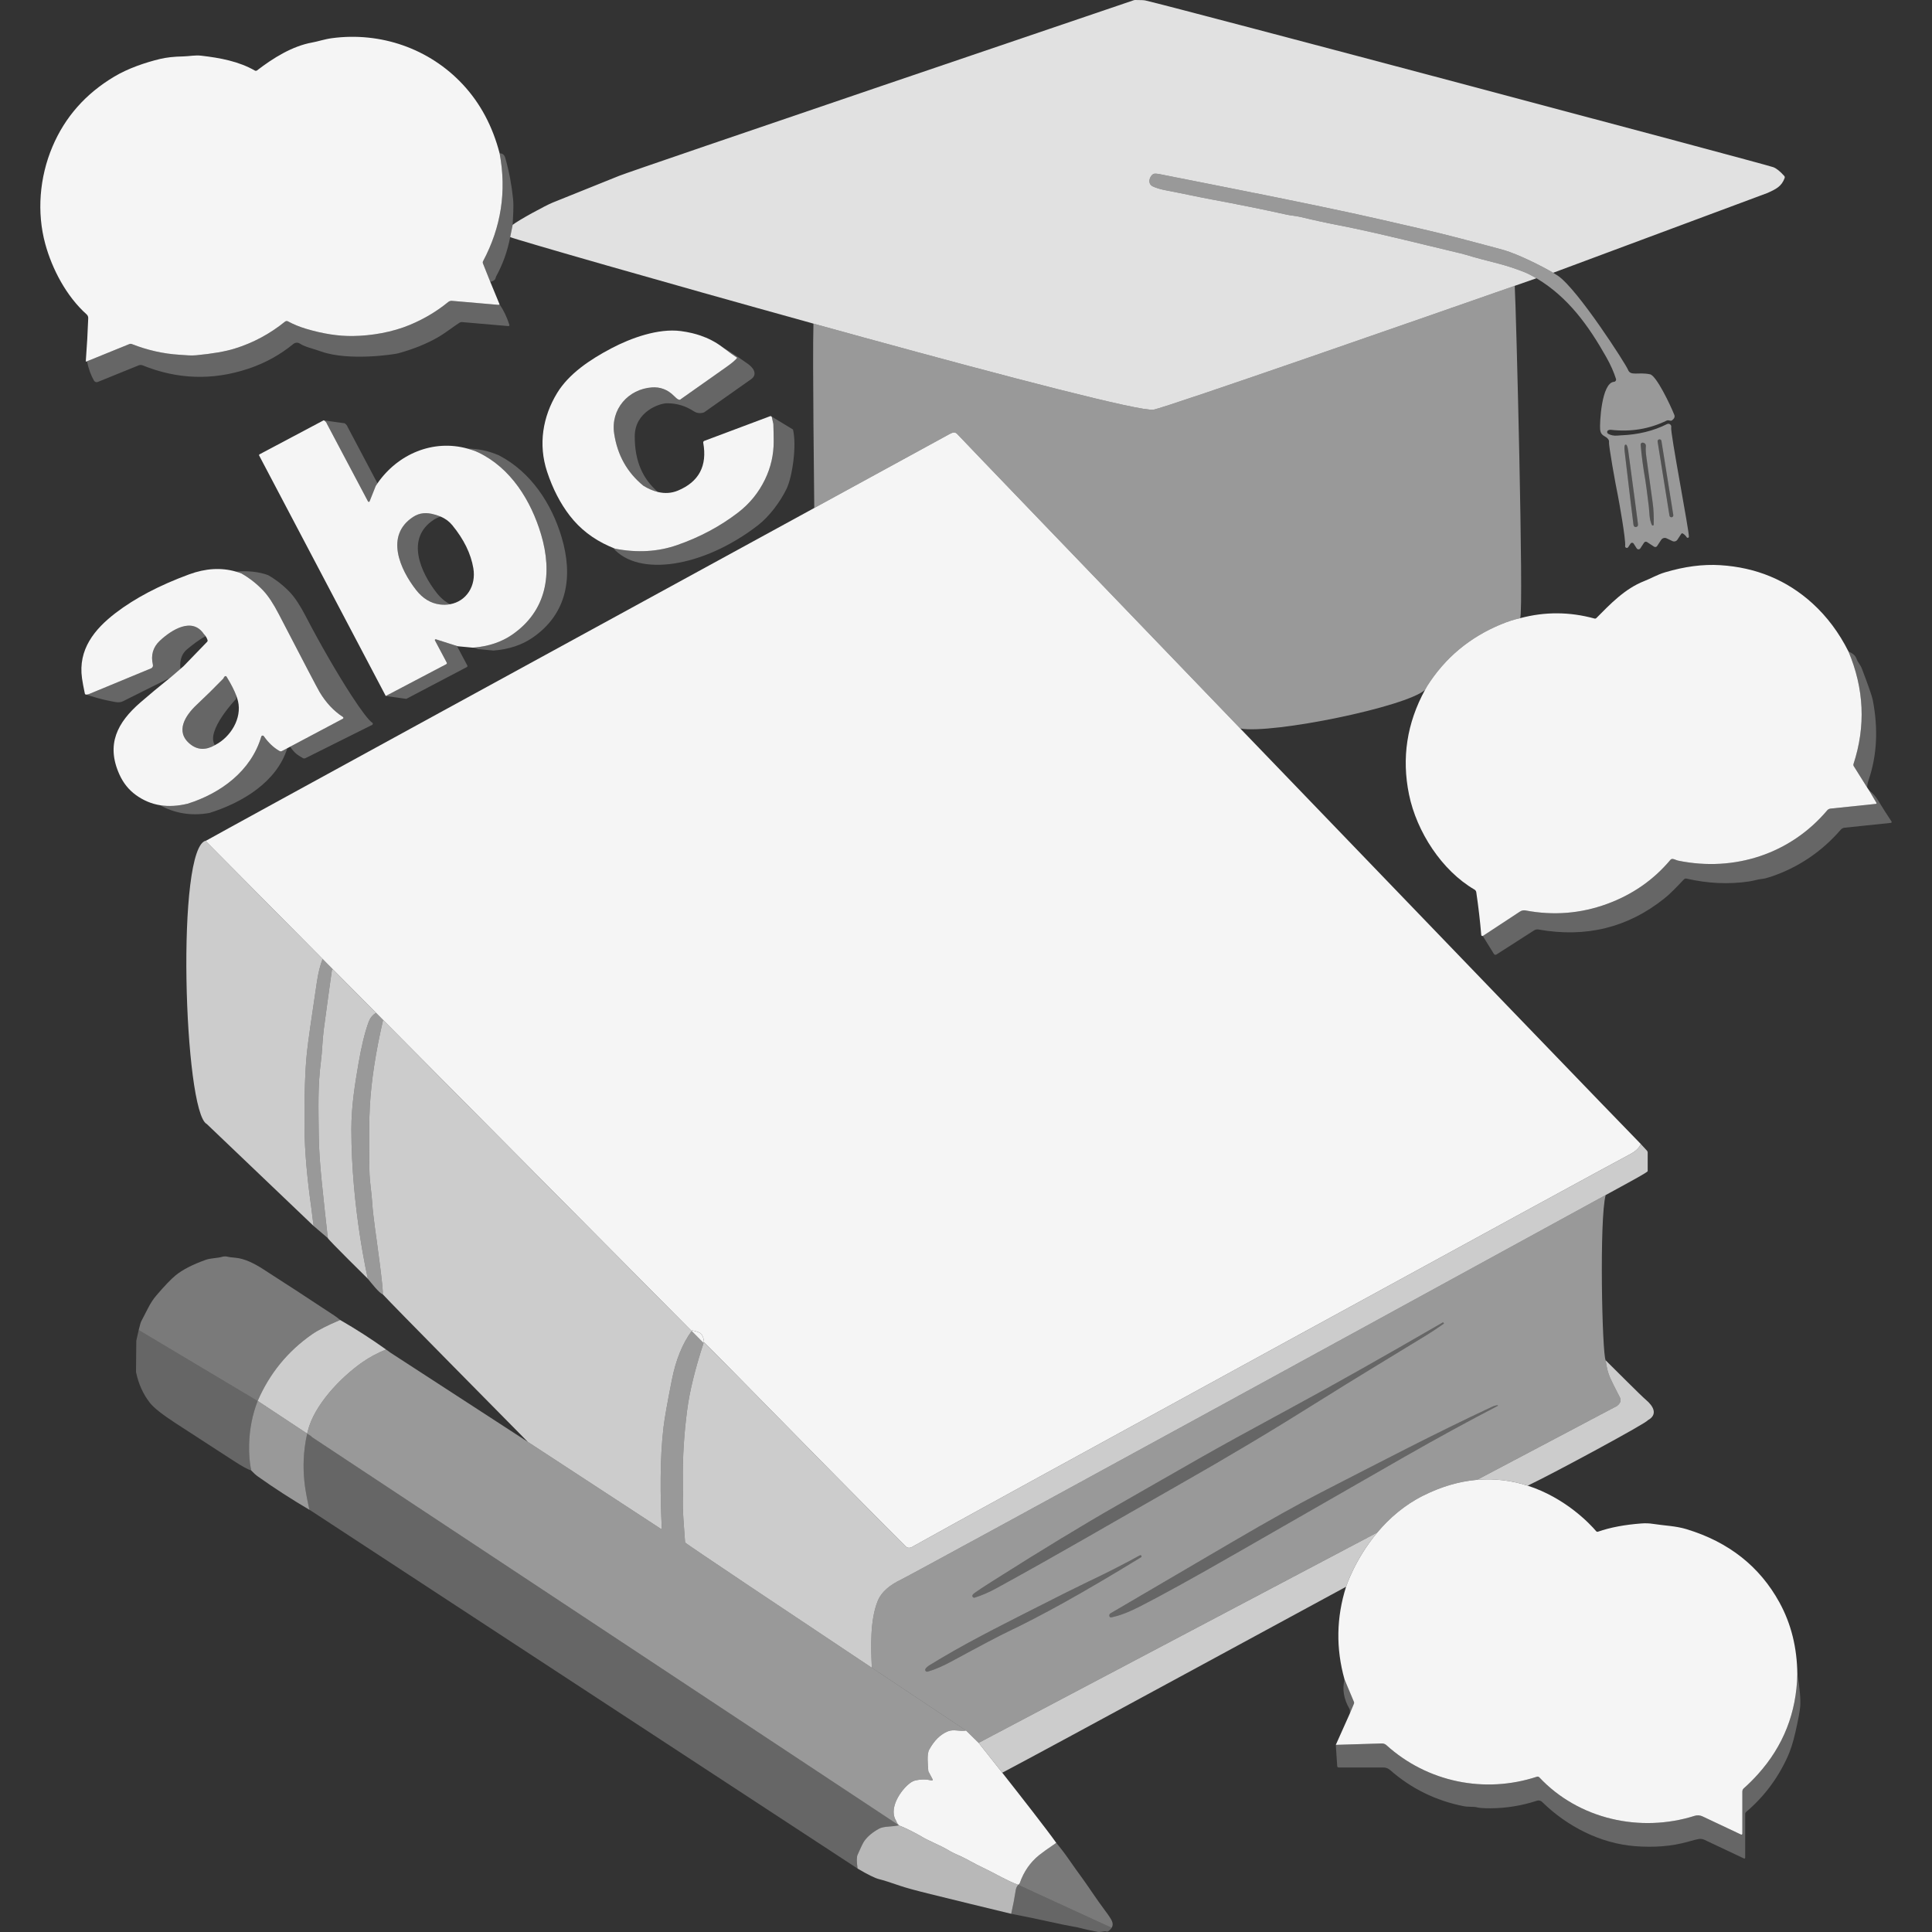 <?xml version="1.0" encoding="UTF-8" standalone="no"?>
<!DOCTYPE svg PUBLIC "-//W3C//DTD SVG 1.1//EN" "http://www.w3.org/Graphics/SVG/1.1/DTD/svg11.dtd">
<svg width="100%" height="100%" viewBox="0 0 300 300" version="1.1" xmlns="http://www.w3.org/2000/svg" xmlns:xlink="http://www.w3.org/1999/xlink" xml:space="preserve" xmlns:serif="http://www.serif.com/" style="fill-rule:evenodd;clip-rule:evenodd;stroke-linejoin:round;stroke-miterlimit:2;">
    <rect x="0" y="0" width="300" height="300" fill="#333333" stroke="none"/>
    <path d="M126.312,50.252C102.738,43.724 80.031,37.184 79.22,36.815L79.607,34.914C80.473,34.215 84.664,31.92 85.855,31.442C91.443,29.197 94.883,27.814 96.168,27.293C98.368,26.401 176.046,0.036 176.046,0.036C176.117,0.013 176.192,0 176.267,0C177.116,0 177.643,0.023 177.852,0.072C182.45,1.11 274.153,25.497 275.37,25.965C275.855,26.154 276.418,26.606 277.059,27.322C277.134,27.41 277.16,27.531 277.121,27.638C276.646,28.94 275.81,29.356 274.44,29.971C274.292,30.037 244.118,41.262 241.175,42.357C239.376,41.295 235.841,39.528 233.544,38.839C232.962,38.666 230.58,38.032 226.401,36.935C222.581,35.933 218.643,35.068 214.712,34.159C209.358,32.921 200.67,31.113 188.646,28.741C183.735,27.775 180.917,27.214 180.191,27.065C179.635,26.951 179.277,26.931 179.124,27.007C178.466,27.331 178.136,28.527 178.994,28.94C179.418,29.143 180.149,29.377 180.693,29.48C183.409,29.994 185.867,30.551 188.207,30.983C192.277,31.736 196.153,32.521 199.834,33.336C200.511,33.486 201.233,33.516 201.913,33.681C204.005,34.187 206.059,34.628 208.07,35.015C211.041,35.588 215.464,36.593 221.344,38.029C222.984,38.429 224.266,38.738 225.194,38.956C226.508,39.265 227.345,39.473 227.703,39.584C229.112,40.022 230.566,40.389 232.636,40.922C233.967,41.264 235.36,41.722 236.808,42.298C237.374,42.523 238.285,43.037 238.575,43.205L235.206,44.384C222.561,48.806 181.227,63.234 179.124,63.612C177.197,63.959 156.324,58.496 134.151,52.413C131.546,51.699 128.924,50.976 126.312,50.252Z" style="fill:white;fill-opacity:0.85;"/>
    <path d="M13.511,56.099C13.375,56.223 13.316,56.167 13.332,55.933C13.498,53.75 13.622,51.573 13.7,49.402C13.71,49.181 13.615,48.966 13.449,48.816C10.319,46.018 8.1,41.8 7.029,37.879C5.695,32.994 6.124,27.547 8.139,22.789C10.088,18.178 13.296,14.546 17.758,11.888C19.873,10.628 22.477,9.73 24.842,9.157C25.825,8.92 27.029,8.786 28.451,8.76C29.415,8.741 30.257,8.533 31.269,8.65C34.208,8.991 37.101,9.538 39.574,10.957C39.682,11.019 39.815,11.009 39.913,10.934C42.37,9.043 45.37,7.149 48.5,6.596C49.347,6.447 50.404,6.079 51.559,5.926C59.096,4.924 66.669,7.527 71.879,13.127C74.593,16.046 76.493,19.61 77.583,23.821C78.686,29.714 77.816,35.286 75.012,40.554C74.954,40.664 74.947,40.791 74.993,40.909L76.129,43.762L77.567,47.244L77.508,47.303C77.482,47.329 77.443,47.342 77.404,47.339L70.177,46.714C69.968,46.698 69.76,46.763 69.601,46.893C67.842,48.333 65.871,49.512 63.681,50.43C60.938,51.581 57.72,52.139 54.784,52.178C52.562,52.207 50.144,51.833 47.531,51.055C46.493,50.746 45.554,50.354 44.713,49.9C44.567,49.821 44.387,49.837 44.257,49.942C41.926,51.829 39.32,53.241 36.411,54.137C34.966,54.582 32.981,54.925 30.456,55.165C29.629,55.244 28.988,55.156 27.859,55.087C25.379,54.936 22.905,54.381 20.443,53.414C20.335,53.372 20.215,53.375 20.108,53.418L13.511,56.099Z" style="fill:white;fill-opacity:0.95;"/>
    <path d="M77.583,23.821C78.026,23.791 78.319,24.029 78.462,24.53C79.051,26.6 79.451,28.702 79.663,30.834C79.724,31.449 79.738,32.129 79.702,32.874C79.672,33.561 79.64,34.241 79.607,34.914L79.22,36.815C78.807,38.985 78.084,41.016 77.046,42.91C77.04,42.923 77.001,43.037 76.929,43.248C76.841,43.502 76.574,43.675 76.129,43.762L74.993,40.909C74.947,40.791 74.954,40.664 75.012,40.554C77.816,35.286 78.686,29.714 77.583,23.821Z" style="fill:white;fill-opacity:0.25;"/>
    <path d="M236.808,42.298C235.36,41.722 233.967,41.264 232.636,40.922C230.566,40.389 229.112,40.022 227.703,39.584C227.345,39.473 226.508,39.265 225.194,38.956C224.266,38.738 222.984,38.429 221.344,38.029C215.464,36.593 211.041,35.588 208.07,35.015C206.059,34.628 204.005,34.187 201.913,33.681C201.233,33.516 200.511,33.486 199.834,33.336C196.153,32.521 192.277,31.736 188.207,30.983C185.867,30.551 183.409,29.994 180.693,29.48C180.149,29.377 179.418,29.143 178.994,28.94C178.136,28.527 178.466,27.331 179.124,27.007C179.277,26.931 179.635,26.951 180.191,27.065C180.917,27.214 183.735,27.775 188.646,28.741C200.67,31.113 209.358,32.921 214.712,34.159C218.643,35.068 222.581,35.933 226.401,36.935C230.58,38.032 232.962,38.666 233.544,38.839C235.841,39.528 239.376,41.295 241.175,42.357C241.473,42.533 241.724,42.69 241.913,42.819C245.002,44.931 252.465,56.559 252.789,57.401C253.193,58.449 254.342,57.727 256.226,58.123C257.192,58.326 259.356,62.829 259.988,64.43C260.102,64.72 259.988,64.999 259.639,65.266C259.558,65.328 259.451,65.348 259.35,65.322C259.106,65.253 258.924,65.25 258.806,65.305C256.112,66.62 253.216,67.098 250.114,66.737C249.994,66.724 249.87,66.747 249.74,66.805C249.509,66.913 249.496,67.235 249.717,67.359C250.121,67.586 250.583,67.681 251.1,67.642C251.478,67.613 251.689,67.6 251.735,67.596C254.377,67.492 256.753,66.91 258.858,65.852C259.207,65.68 259.597,65.992 259.503,66.369C259.327,67.079 262.337,82.637 262.249,83.353C262.227,83.526 262.005,83.578 261.911,83.431C261.761,83.197 261.563,83.002 261.315,82.842C261.231,82.79 261.12,82.813 261.065,82.897L260.466,83.805C260.3,84.056 259.975,84.15 259.701,84.02L258.787,83.591C258.487,83.447 258.133,83.548 257.951,83.825L257.313,84.791C257.212,84.948 257,84.99 256.847,84.889L255.754,84.17C255.601,84.069 255.389,84.111 255.289,84.264L254.706,85.153C254.573,85.354 254.277,85.354 254.146,85.149L253.668,84.407C253.557,84.235 253.307,84.232 253.193,84.404L252.825,84.964C252.672,85.195 252.311,85.058 252.35,84.785C252.487,83.825 251.341,77.531 251.25,77.085C250.847,75.162 249.782,69.191 249.851,68.667C249.87,68.527 249.841,68.384 249.769,68.263C249.372,67.613 248.582,67.824 248.468,66.672C248.38,65.748 248.67,59.428 250.625,59.288C250.85,59.272 250.996,59.051 250.931,58.839C250.596,57.775 250.098,56.649 249.431,55.468C246.662,50.561 243.502,46.161 238.65,43.248L238.575,43.205C238.285,43.037 237.374,42.523 236.808,42.298ZM256.789,81.462C256.818,80.19 256.769,79.08 256.636,78.13C256.177,74.814 255.842,72.403 255.637,70.899C255.549,70.245 255.526,69.698 255.572,69.259C255.594,69.025 255.442,68.81 255.214,68.758L255.123,68.738C254.924,68.693 254.742,68.852 254.758,69.054C254.911,70.834 255.155,72.67 255.487,74.563C255.562,74.987 255.741,76.327 256.018,78.582C256.138,79.539 256.07,80.639 256.506,81.527C256.574,81.667 256.786,81.619 256.789,81.462ZM257.988,68.468C257.964,68.306 257.811,68.195 257.649,68.222L257.636,68.224C257.475,68.25 257.365,68.403 257.391,68.564L259.234,80.073C259.259,80.236 259.412,80.346 259.573,80.319L259.586,80.317C259.747,80.291 259.857,80.138 259.832,79.978L257.988,68.468ZM254.042,81.833C254.277,81.804 254.377,81.648 254.342,81.365C254.136,79.741 253.638,75.966 252.838,70.047C252.744,69.35 252.607,69.012 252.425,69.035C252.243,69.057 252.193,69.419 252.275,70.118C252.972,76.051 253.431,79.829 253.639,81.456C253.675,81.736 253.808,81.863 254.042,81.833Z" style="fill:white;fill-opacity:0.5;"/>
    <path d="M77.567,47.244C78.221,48.208 78.729,49.275 79.096,50.447C79.129,50.544 79.048,50.645 78.943,50.635L71.781,50.017C71.618,50.001 71.452,50.043 71.316,50.134C70.258,50.818 69.161,51.712 67.915,52.422C66.187,53.408 64.163,54.221 61.849,54.859C61.218,55.032 54.193,56.099 49.906,54.592C48.379,54.056 47.352,53.87 46.571,53.356C46.258,53.148 45.845,53.17 45.555,53.408C43.473,55.116 41.117,56.408 38.484,57.277C32.984,59.096 27.543,58.914 22.158,56.737C21.953,56.652 21.722,56.652 21.517,56.737L15.184,59.308C14.966,59.399 14.715,59.311 14.595,59.106C14.104,58.25 13.742,57.248 13.511,56.099L20.108,53.418C20.215,53.375 20.335,53.372 20.443,53.414C22.905,54.381 25.379,54.936 27.859,55.087C28.988,55.156 29.629,55.244 30.456,55.165C32.981,54.925 34.966,54.582 36.411,54.137C39.32,53.241 41.926,51.829 44.257,49.942C44.387,49.837 44.567,49.821 44.713,49.9C45.554,50.354 46.493,50.746 47.531,51.055C50.144,51.833 52.562,52.207 54.784,52.178C57.72,52.139 60.938,51.581 63.681,50.43C65.871,49.512 67.842,48.333 69.601,46.893C69.76,46.763 69.968,46.698 70.177,46.714L77.404,47.339C77.443,47.342 77.482,47.329 77.508,47.303L77.567,47.244Z" style="fill:white;fill-opacity:0.25;"/>
    <path d="M112.083,53.833C114.252,55.138 116.211,56.561 116.211,56.561C117.328,57.404 117.452,58.303 116.636,58.879C114.26,60.552 111.888,62.228 109.515,63.904C109.323,64.135 108.431,64.31 107.804,63.904C106.408,62.997 105.098,62.62 103.556,62.62C102.431,62.62 98.562,63.904 98.562,67.77C98.562,71.642 99.806,74.361 102.164,76.398C101.439,76.224 100.69,75.903 99.917,75.436C97.385,73.376 95.869,70.671 95.367,67.323C94.799,63.528 97.567,60.414 101.231,60.154C102.484,60.065 103.672,60.472 104.678,61.498C105.2,62.031 105.527,62.211 105.719,61.979C108.091,60.304 110.464,58.629 112.839,56.955C113.656,56.379 114.203,55.914 114.473,55.559C114.04,55.286 113.266,54.726 112.149,53.883L112.083,53.833ZM119.759,64.646L123.136,66.693C123.733,69.199 123.043,74.028 122.135,75.906C121.149,77.94 119.443,80.218 117.667,81.588C109.189,88.13 99.096,89.638 95.18,85.064C95.304,85.114 95.43,85.163 95.556,85.211C98.983,85.862 102.172,85.674 105.124,84.648C108.668,83.416 111.837,81.723 114.629,79.572C116.416,78.195 117.8,76.494 118.785,74.459C119.694,72.582 120.145,70.61 120.138,68.543C120.135,67.616 120.116,66.714 120.086,65.842L119.852,64.778C119.84,64.72 119.805,64.674 119.759,64.646ZM69.896,93.823C69.399,93.914 68.864,93.933 68.299,93.861C66.856,93.676 65.622,92.91 64.596,91.593C62.141,88.441 59.727,83.164 64.15,80.268C65.159,79.607 66.249,79.535 67.472,79.897C67.811,79.997 68.136,80.091 68.436,80.22C68.06,80.32 67.696,80.485 67.344,80.715C62.922,83.612 65.333,88.89 67.79,92.04C68.414,92.842 69.117,93.437 69.896,93.823ZM50.316,65.279L53.442,65.717C53.533,65.668 53.921,66.055 53.956,66.254L58.614,75.054C58.522,75.187 58.432,75.322 58.344,75.458L57.394,77.844C57.349,77.954 57.196,77.964 57.14,77.857L50.762,65.806C50.732,65.641 50.46,65.346 50.316,65.279ZM72.592,69.659C74.223,69.668 75.885,70.008 77.504,70.722C82.45,73.306 85.649,78.197 87.208,83.42C89.02,89.489 88.116,95.288 82.711,99.007C81.041,100.159 79.014,100.83 76.632,101.018L74.272,100.797L73.537,100.563C75.876,100.364 77.869,99.695 79.516,98.56C84.919,94.837 85.826,89.042 84.014,82.972C82.454,77.75 79.338,72.694 74.309,70.274C73.75,70.005 73.168,69.819 72.592,69.659ZM70.956,100.311L72.567,103.345C72.613,103.43 72.58,103.534 72.496,103.579L63.094,108.519L59.9,108.072L69.301,103.132C69.386,103.087 69.418,102.982 69.373,102.898L67.538,99.442C67.485,99.344 67.58,99.237 67.684,99.269L70.956,100.311ZM33.365,115.71C31.954,116.515 30.685,116.467 29.554,115.566C27.105,113.615 28.808,111.064 30.527,109.452C31.925,108.142 33.31,106.78 34.683,105.364C34.748,105.202 34.823,105.088 34.908,105.023C34.996,104.955 35.119,104.977 35.178,105.072C35.876,106.204 36.378,107.189 36.69,108.018C36.643,108.331 36.667,108.519 36.667,108.519C36.667,108.519 31.894,113.497 33.365,115.71ZM36.613,88.753C38.421,88.603 40.213,88.769 41.647,89.316C42.936,90.061 44.071,90.96 45.054,92.007C45.812,92.818 46.603,94.019 47.433,95.616C49.743,100.076 52.492,104.803 54.636,108.089C56.095,110.325 57.274,111.893 57.844,112.256C57.949,112.324 57.835,112.536 57.835,112.536L47.433,117.726C47.306,117.791 47.156,117.788 47.036,117.72C46.115,117.189 45.754,116.95 45.054,115.948L53.239,111.606C53.349,111.547 53.353,111.394 53.248,111.326C51.846,110.421 50.629,109.141 49.623,107.454C49.28,106.878 47.17,102.84 43.284,95.348C42.455,93.75 41.664,92.549 40.905,91.739C39.923,90.691 38.787,89.793 37.498,89.048C37.205,88.936 36.91,88.838 36.613,88.753ZM44.615,116.181C42.973,121.438 37.624,124.631 32.55,126.228C29.628,126.776 26.988,126.227 24.864,125.035C26.229,125.255 27.655,125.153 29.141,124.799C34.27,123.184 38.99,119.73 40.573,114.372C40.625,114.196 40.856,114.161 40.96,114.31C41.659,115.313 42.472,116.083 43.395,116.611C43.515,116.68 43.665,116.683 43.792,116.618L44.615,116.181ZM26.391,105.258C25.062,105.91 22.821,107.02 19.164,108.859C18.456,109.215 17.94,109.003 17.139,108.859C15.603,108.582 13.977,108.048 13.421,107.857C13.58,107.854 13.739,107.815 13.892,107.743L23.459,103.783C23.674,103.692 23.796,103.461 23.742,103.233C23.394,101.738 23.752,100.486 24.839,99.474C26.626,97.811 29.854,95.748 31.663,98.469C31.764,98.568 31.853,98.672 31.93,98.781C30.954,99.295 29.927,100.099 29.077,100.797C27.931,101.737 27.921,103.102 28.025,103.857L26.502,105.169L26.391,105.258Z" style="fill:white;fill-opacity:0.25;"/>
    <path d="M192.59,113.123C221.05,142.692 253.142,176.004 254.778,177.634C254.534,178.268 253.919,178.831 252.936,179.323C250.868,180.36 147.681,236.745 141.98,240.007C141.892,240.057 141.818,240.1 141.759,240.137C141.307,240.424 140.923,240.411 140.611,240.098C139.978,239.468 138.967,238.454 137.628,237.111C127.253,226.679 110.369,209.381 109.295,208.396C109.331,208.103 109.234,207.735 109.003,207.293C108.837,206.98 108.329,206.743 107.476,206.58L107.401,206.681C92.003,191.165 74.031,173.045 59.488,158.38L58.382,157.264L55.681,154.541L55.214,154.07L51.685,150.511L50.094,148.907L31.928,130.585C31.93,130.582 31.968,130.56 32.039,130.52C34.938,128.871 93.996,96.604 126.439,78.88C138.499,72.291 146.881,67.712 147.334,67.463L147.428,67.411C147.936,67.139 148.321,67.013 148.699,67.463C148.945,67.757 169.581,89.217 192.59,113.123Z" style="fill:white;fill-opacity:0.95;"/>
    <path d="M257.988,68.468L259.832,79.978C259.857,80.138 259.747,80.291 259.586,80.317L259.573,80.319C259.412,80.346 259.259,80.236 259.234,80.073L257.391,68.564C257.365,68.403 257.475,68.25 257.636,68.224L257.649,68.222C257.811,68.195 257.964,68.306 257.988,68.468ZM256.789,81.462C256.786,81.619 256.574,81.667 256.506,81.527C256.07,80.639 256.138,79.539 256.018,78.582C255.741,76.327 255.562,74.987 255.487,74.563C255.155,72.67 254.911,70.834 254.758,69.054C254.742,68.852 254.924,68.693 255.123,68.738L255.214,68.758C255.442,68.81 255.594,69.025 255.572,69.259C255.526,69.698 255.549,70.245 255.637,70.899C255.842,72.403 256.177,74.814 256.636,78.13C256.769,79.08 256.818,80.19 256.789,81.462ZM254.042,81.833C253.808,81.863 253.675,81.736 253.639,81.456C253.431,79.829 252.972,76.051 252.275,70.118C252.193,69.419 252.243,69.057 252.425,69.035C252.607,69.012 252.744,69.35 252.838,70.047C253.638,75.966 254.136,79.741 254.342,81.365C254.377,81.648 254.277,81.804 254.042,81.833Z" style="fill:white;fill-opacity:0.15;"/>
    <path d="M221.617,106.52C224.38,102.162 228.188,98.978 233.04,96.959C234.11,96.513 235.116,96.191 236.053,95.989C239.89,94.967 243.736,94.987 247.599,96.048C247.7,96.077 247.807,96.048 247.882,95.973C250.017,93.822 252.298,91.41 255.318,90.229C256.402,89.806 257.316,89.24 258.536,88.875C261.579,87.964 264.436,87.593 267.111,87.759C272.689,88.107 277.463,90.083 281.43,93.685C283.698,95.748 285.566,98.244 287.033,101.173C289.451,106.917 289.739,112.752 287.805,118.655C287.773,118.752 287.785,118.863 287.84,118.951L289.943,122.306L290.226,122.726L291.374,124.668C291.413,124.733 291.371,124.818 291.296,124.825L284.244,125.56C284.039,125.58 283.852,125.681 283.717,125.84C278.021,132.579 269.349,135.42 260.632,133.65C260.258,133.574 259.965,133.377 259.695,133.373C259.574,133.372 259.458,133.426 259.379,133.52C256.724,136.68 253.421,138.942 249.535,140.363C245.471,141.851 241.245,142.198 236.87,141.372C236.58,141.318 236.281,141.379 236.033,141.541L230.248,145.342C230.182,145.346 230.127,145.336 230.082,145.31C230.036,145.287 230.01,145.241 230.007,145.176C229.828,143.025 229.571,140.812 229.235,138.544C229.209,138.372 229.109,138.222 228.959,138.134C223.895,135.189 219.977,129.149 218.793,123.376C217.627,117.709 218.455,112.292 221.28,107.12C221.39,106.919 221.502,106.719 221.617,106.52Z" style="fill:white;fill-opacity:0.95;"/>
    <path d="M287.033,101.173C287.583,101.388 288.081,101.726 288.283,102.299C288.481,102.865 288.882,103.213 289.119,103.842C290.125,106.481 290.688,108.101 290.805,108.707C291.667,113.178 291.456,117.298 290.177,121.063C289.995,121.6 289.917,122.013 289.943,122.306L287.84,118.951C287.785,118.863 287.773,118.752 287.805,118.655C289.739,112.752 289.451,106.917 287.033,101.173Z" style="fill:white;fill-opacity:0.25;"/>
    <path d="M290.226,122.726C290.789,123.152 291.254,123.663 291.615,124.262C292.354,125.475 293.054,126.575 293.714,127.561C293.773,127.649 293.717,127.766 293.613,127.776L286.412,128.528C286.194,128.551 285.989,128.658 285.842,128.824C282.858,132.267 279.23,134.708 274.957,136.146C274.387,136.338 273.912,136.455 273.525,136.491C272.952,136.543 272.344,136.761 271.592,136.872C268.432,137.34 265.191,137.191 261.869,136.426C261.729,136.397 261.585,136.439 261.488,136.54C260.512,137.555 259.539,138.632 258.409,139.534C252.77,144.041 246.268,145.642 238.904,144.334C238.66,144.291 238.412,144.34 238.207,144.47L232.369,148.213C232.233,148.3 232.054,148.258 231.969,148.121L230.248,145.342L236.033,141.541C236.281,141.379 236.58,141.318 236.87,141.372C241.245,142.198 245.471,141.851 249.535,140.363C253.421,138.942 256.724,136.68 259.379,133.52C259.458,133.426 259.574,133.372 259.695,133.373C259.965,133.377 260.258,133.574 260.632,133.65C269.349,135.42 278.021,132.579 283.717,125.84C283.852,125.681 284.039,125.58 284.244,125.56L291.296,124.825C291.371,124.818 291.413,124.733 291.374,124.668L290.226,122.726Z" style="fill:white;fill-opacity:0.25;"/>
    <path d="M48.696,190.367L32.112,174.539C28.566,172.771 27.266,131.175 32.039,130.52C31.968,130.56 31.93,130.582 31.928,130.585C31.928,130.585 39.244,137.965 50.094,148.907C49.718,149.868 49.424,151.047 49.213,152.443C48.358,158.102 47.843,161.737 47.671,163.354C47.37,166.176 47.244,170.149 47.287,175.271C47.316,178.74 47.684,182.935 48.383,187.858C48.4,187.966 48.57,189.535 48.696,190.367Z" style="fill:white;fill-opacity:0.75;"/>
    <path d="M48.383,187.858C47.684,182.935 47.316,178.74 47.287,175.271C47.244,170.149 47.37,166.176 47.671,163.354C47.843,161.737 48.358,158.102 49.213,152.443C49.424,151.047 49.718,149.868 50.094,148.907L51.685,150.511C51.61,150.525 51.545,150.583 51.533,150.669C51.211,152.985 50.78,156.013 50.287,159.758C50.042,161.617 50.053,163.14 49.822,164.9C49.332,168.62 49.454,172.108 49.493,176.143C49.513,178.197 49.67,180.654 49.962,183.514C50.252,186.368 50.567,189.281 50.905,192.252L48.696,190.367C48.57,189.535 48.4,187.966 48.383,187.858Z" style="fill:white;fill-opacity:0.5;"/>
    <path d="M55.681,154.541L58.382,157.264C57.842,157.62 57.469,158.082 57.257,158.652C56.656,160.276 56.122,162.469 55.65,165.239C55.119,168.356 54.56,171.725 54.56,175.359C54.56,187.604 57.124,198.571 57.124,198.571C57.124,198.571 50.967,192.509 50.905,192.252C50.567,189.281 50.252,186.368 49.962,183.514C49.67,180.654 49.513,178.197 49.493,176.143C49.454,172.108 49.332,168.62 49.822,164.9C50.053,163.14 50.042,161.617 50.287,159.758C50.78,156.013 51.211,152.985 51.533,150.669C51.545,150.583 51.61,150.525 51.685,150.511L55.214,154.07L55.681,154.541Z" style="fill:white;fill-opacity:0.75;"/>
    <path d="M57.124,198.571C57.124,198.571 54.56,187.604 54.56,175.359C54.56,171.725 55.119,168.356 55.65,165.239C56.122,162.469 56.656,160.276 57.257,158.652C57.469,158.082 57.842,157.62 58.382,157.264L59.488,158.38C58.339,163.319 57.654,167.785 57.427,171.783C57.313,173.784 57.295,177.097 57.362,181.721C57.388,183.592 57.689,184.936 57.804,186.859C57.856,187.722 57.996,189.001 58.224,190.69C58.341,191.555 59.669,200.879 59.412,200.953C58.92,200.862 57.563,199.098 57.124,198.571Z" style="fill:white;fill-opacity:0.5;"/>
    <path d="M81.967,223.899C78.058,219.925 61.068,202.766 59.412,200.953C59.669,200.879 58.341,191.555 58.224,190.69C57.996,189.001 57.856,187.722 57.804,186.859C57.689,184.936 57.388,183.592 57.362,181.721C57.295,177.097 57.313,173.784 57.427,171.783C57.654,167.785 58.339,163.319 59.488,158.38C74.031,173.045 92.003,191.165 107.401,206.681C105.967,208.642 104.944,211.163 104.333,214.247C103.62,217.839 103.188,220.29 103.034,221.595C102.446,226.574 102.526,232.268 102.761,237.319C102.764,237.394 102.683,237.439 102.621,237.4L81.967,223.899Z" style="fill:white;fill-opacity:0.75;"/>
    <path d="M135.372,258.967C122.699,250.525 106.391,239.644 106.383,239.512C106.217,237.029 105.955,234.648 106.048,232.226C106.052,232.112 106.047,231.247 106.031,229.623C105.998,226.17 106.222,222.617 106.699,218.969C107.079,216.052 107.928,212.576 109.248,208.541L109.295,208.396C110.369,209.381 127.253,226.679 137.628,237.111C138.7,238.188 139.702,239.193 140.611,240.098C140.923,240.411 141.307,240.424 141.759,240.137C141.795,240.115 141.869,240.071 141.98,240.007C147.681,236.745 250.868,180.36 252.936,179.323C253.919,178.831 254.534,178.268 254.778,177.634L255.738,178.672C255.809,178.75 255.852,178.854 255.852,178.961L255.852,181.851C255.852,182.033 252.907,183.595 252.809,183.664L249.327,185.569C230.549,195.844 142.116,244.223 139.914,245.279C138.355,246.027 136.907,247.065 136.276,248.64C135.092,251.598 135.227,255.743 135.38,258.972L135.372,258.967Z" style="fill:white;fill-opacity:0.75;"/>
    <path d="M229.12,229.811C226.601,230.057 223.885,230.797 221.004,232.237C218.038,233.718 215.717,235.786 213.941,237.884L213.878,237.958L151.961,270.632L150.009,268.719C149.862,268.612 143.339,264.274 135.38,258.972C135.227,255.743 135.092,251.598 136.276,248.64C136.907,247.065 138.355,246.027 139.914,245.279C142.116,244.223 230.549,195.844 249.327,185.569C248.325,189.243 248.77,210.251 249.327,211.23C249.457,212.301 249.694,213.222 250.04,213.993C250.241,214.442 250.737,215.442 251.533,216.987C251.777,217.459 251.618,217.908 251.061,218.331L250.958,218.386C249.921,218.935 241.214,223.531 229.357,229.789L229.12,229.811ZM224.068,205.334C224.065,205.33 224.065,205.33 224.061,205.334C214.731,210.732 207.201,214.979 201.474,218.077C194.399,221.904 189.323,224.696 186.247,226.453C178.493,230.889 174.233,233.323 173.465,233.762C168.213,236.759 161.815,240.645 154.275,245.422C152.781,246.369 151.818,247 151.388,247.316C151.19,247.459 151.066,247.576 151.021,247.667C150.9,247.892 151.115,248.149 151.359,248.074C152.44,247.742 153.588,247.244 154.802,246.577C164.701,241.153 171.867,236.916 183.176,230.492C190.605,226.271 197.793,221.979 204.744,217.608C210.56,213.954 215.428,211.041 221.438,207.361C222.19,206.902 223.101,206.3 224.175,205.555C224.217,205.526 224.221,205.464 224.182,205.431L224.068,205.334ZM177.237,241.585C177.185,241.501 177.074,241.471 176.986,241.52C174.588,242.845 171.867,244.231 168.821,245.679C167.259,246.424 164.526,247.788 160.617,249.773C153.901,253.183 149.524,255.393 144.346,258.566C144.063,258.741 143.852,258.927 143.718,259.125C143.565,259.353 143.78,259.646 144.044,259.571C145.127,259.265 146.377,258.728 147.793,257.96C152.29,255.52 155.199,253.987 156.517,253.362C159.01,252.181 161.929,250.665 165.271,248.813C168.597,246.968 172.57,244.631 177.191,241.803C177.263,241.758 177.285,241.663 177.24,241.592L177.237,241.585ZM232.538,218.204C232.259,218.23 231.972,218.311 231.676,218.451C222.834,222.578 214.175,227.111 205.001,231.819C201.604,233.56 196.97,236.151 191.099,239.587C182.336,244.716 176.117,248.361 172.44,250.521C172.209,250.658 172.183,250.98 172.394,251.133C172.417,251.153 172.492,251.149 172.612,251.127C173.794,250.896 175.229,250.352 176.918,249.493C180.224,247.817 185.291,245.022 192.121,241.1C206.96,232.584 215.678,227.586 218.275,226.105C223.29,223.245 228.054,220.645 232.568,218.302C232.62,218.275 232.594,218.197 232.538,218.204Z" style="fill:white;fill-opacity:0.5;"/>
    <path d="M40.006,217.549C39.188,219.662 38.748,221.898 38.683,224.26C38.641,225.773 38.751,227.13 39.011,228.334C38.477,228.168 37.612,227.7 36.411,226.922C35.982,226.645 32.942,224.673 27.296,221.009C25.23,219.668 23.899,218.617 23.297,217.856C22.236,216.505 21.513,214.92 21.133,213.101C21.123,213.062 21.12,213.023 21.12,212.984L21.165,208.266C21.165,208.207 21.172,208.148 21.185,208.093C21.317,207.477 21.434,206.955 21.537,206.529L40.006,217.549Z" style="fill:white;fill-opacity:0.25;"/>
    <path d="M21.537,206.529C21.718,205.771 21.853,205.312 21.943,205.151C22.083,204.894 22.438,204.208 23.007,203.091C23.385,202.353 23.808,201.708 24.279,201.158C25.545,199.674 26.541,198.636 27.264,198.041C28.328,197.165 29.89,196.362 31.953,195.623C32.708,195.353 33.723,195.379 34.494,195.158C34.781,195.076 35.087,195.073 35.373,195.151C35.558,195.2 35.946,195.252 36.538,195.301C37.986,195.428 39.467,196.183 40.821,197.048C44.28,199.264 47.977,201.673 51.904,204.273C52.24,204.497 52.545,204.728 52.816,204.966C50.827,205.809 49.372,206.55 48.452,207.192C44.664,209.834 41.855,213.284 40.013,217.53C40.011,217.536 40.009,217.543 40.006,217.549L21.537,206.529Z" style="fill:white;fill-opacity:0.35;"/>
    <path d="M48.51,223.202C48.377,223.101 48.315,223.04 48.321,223.02L47.699,222.609C47.73,222.473 47.762,222.336 47.796,222.198C48.768,218.229 52.811,213.942 56.271,211.521C57.462,210.688 58.721,210.044 59.945,209.547C60.187,209.72 60.428,209.893 60.668,210.068L81.967,223.899L102.621,237.4C102.683,237.439 102.764,237.394 102.761,237.319C102.526,232.268 102.446,226.574 103.034,221.595C103.188,220.29 103.62,217.839 104.333,214.247C104.944,211.163 105.967,208.642 107.401,206.681L109.248,208.541C107.928,212.576 107.079,216.052 106.699,218.969C106.222,222.617 105.998,226.17 106.031,229.623C106.047,231.247 106.052,232.112 106.048,232.226C105.955,234.648 106.217,237.029 106.383,239.512C106.391,239.644 122.699,250.525 135.372,258.967L135.38,258.972C143.339,264.274 149.862,268.612 150.009,268.719C148.98,268.908 148.141,268.458 147.184,268.842C146.042,269.301 145.072,270.25 144.281,271.693C143.889,272.408 144.093,274.088 144.141,274.931C144.145,274.996 144.164,275.065 144.197,275.126L144.815,276.291C144.87,276.395 144.773,276.516 144.656,276.483C143.852,276.261 142.983,276.264 142.049,276.49C141.727,276.568 141.349,276.806 140.916,277.199C139.569,278.442 137.994,281.007 139.192,282.806C139.218,282.972 139.351,283.187 139.592,283.444L48.51,223.202Z" style="fill:white;fill-opacity:0.5;"/>
    <path d="M107.476,206.58C108.329,206.743 108.837,206.98 109.003,207.293C109.234,207.735 109.331,208.103 109.295,208.396C109.279,208.444 109.263,208.493 109.248,208.541C108.637,207.926 108.021,207.306 107.401,206.681C107.426,206.647 107.451,206.613 107.476,206.58Z" style="fill:white;fill-opacity:0.95;"/>
    <path d="M52.816,204.966C55.247,206.366 57.623,207.892 59.945,209.547C58.721,210.044 57.462,210.688 56.271,211.521C52.811,213.942 48.768,218.229 47.796,222.198C47.762,222.336 47.73,222.473 47.699,222.609L40.013,217.53C41.855,213.284 44.664,209.834 48.452,207.192C49.372,206.55 50.827,205.809 52.816,204.966Z" style="fill:white;fill-opacity:0.75;"/>
    <path d="M224.068,205.334C224.065,205.33 224.065,205.33 224.061,205.334C214.731,210.732 207.201,214.979 201.474,218.077C194.399,221.904 189.323,224.696 186.247,226.453C178.493,230.889 174.233,233.323 173.465,233.762C168.213,236.759 161.815,240.645 154.275,245.422C152.781,246.369 151.818,247 151.388,247.316C151.19,247.459 151.066,247.576 151.021,247.667C150.9,247.892 151.115,248.149 151.359,248.074C152.44,247.742 153.588,247.244 154.802,246.577C164.701,241.153 171.867,236.916 183.176,230.492C190.605,226.271 197.793,221.979 204.744,217.608C210.56,213.954 215.428,211.041 221.438,207.361C222.19,206.902 223.101,206.3 224.175,205.555C224.217,205.526 224.221,205.464 224.182,205.431L224.068,205.334Z" style="fill:white;fill-opacity:0.25;"/>
    <path d="M249.327,211.23C251.061,212.931 254.712,216.628 255.591,217.374C256.8,218.399 257.446,219.683 255.852,220.547C255.852,220.881 241.268,228.77 237.22,230.695C234.9,229.947 232.262,229.54 229.357,229.789C241.214,223.531 249.921,218.935 250.958,218.386C250.994,218.373 251.028,218.354 251.061,218.331C251.618,217.908 251.777,217.459 251.533,216.987C250.737,215.442 250.241,214.442 250.04,213.993C249.694,213.222 249.457,212.301 249.327,211.23Z" style="fill:white;fill-opacity:0.75;"/>
    <path d="M133.162,290.148L48.325,234.608L48.044,234.443C47.698,232.579 46.415,228.296 47.699,222.609L48.321,223.02C48.315,223.04 48.377,223.101 48.51,223.202L139.592,283.444C139.065,283.532 138.541,283.594 138.017,283.626C137.334,283.669 136.829,283.776 136.507,283.952C135.499,284.5 134.734,285.14 134.21,285.872C134.002,286.162 133.656,286.879 133.162,288.013C133.01,288.362 133.009,289.074 133.162,290.148Z" style="fill:white;fill-opacity:0.25;"/>
    <path d="M48.044,234.443C45.235,232.782 42.576,231.064 40.069,229.284C39.721,229.037 39.369,228.721 39.011,228.334C38.751,227.13 38.641,225.773 38.683,224.26C38.748,221.891 39.19,219.649 40.013,217.53L47.699,222.609C46.415,228.296 47.698,232.579 48.044,234.443Z" style="fill:white;fill-opacity:0.5;"/>
    <path d="M232.538,218.204C232.259,218.23 231.972,218.311 231.676,218.451C222.834,222.578 214.175,227.111 205.001,231.819C201.604,233.56 196.97,236.151 191.099,239.587C182.336,244.716 176.117,248.361 172.44,250.521C172.209,250.658 172.183,250.98 172.394,251.133C172.417,251.153 172.492,251.149 172.612,251.127C173.794,250.896 175.229,250.352 176.918,249.493C180.224,247.817 185.291,245.022 192.121,241.1C206.96,232.584 215.678,227.586 218.275,226.105C223.29,223.245 228.054,220.645 232.568,218.302C232.62,218.275 232.594,218.197 232.538,218.204Z" style="fill:white;fill-opacity:0.25;"/>
    <path d="M213.941,237.884C215.717,235.786 218.038,233.718 221.004,232.237C223.885,230.797 226.601,230.057 229.12,229.811L229.357,229.789C232.262,229.54 234.9,229.947 237.22,230.695C243.061,232.577 246.882,236.616 247.853,237.765C247.921,237.846 248.035,237.876 248.136,237.84C250.02,237.182 252.269,236.756 254.879,236.561C255.51,236.515 256.102,236.535 256.652,236.623C258.435,236.906 260.18,236.932 261.888,237.452C268.432,239.441 273.239,243.232 276.311,248.826C278.123,252.126 279.048,255.839 279.09,259.965C278.963,265.936 276.922,271.117 272.965,275.51C272.259,276.295 271.53,277.02 270.772,277.691C270.632,277.814 270.551,277.993 270.551,278.182L270.551,284.736C270.551,284.843 270.44,284.915 270.346,284.869L264.365,282.048C263.981,281.866 263.544,281.836 263.141,281.963C254.706,284.63 245.129,282.497 239.021,275.982C238.926,275.881 238.78,275.845 238.65,275.888C230.534,278.559 221.64,276.736 215.281,270.987C215.087,270.811 214.832,270.717 214.572,270.723L207.423,270.941L209.606,266.063L210.241,264.54C210.276,264.456 210.276,264.361 210.241,264.277L208.78,260.792C207.423,255.969 207.504,251.169 209.017,246.389C209.017,246.389 210.376,242.127 213.878,237.958L213.941,237.884Z" style="fill:white;fill-opacity:0.95;"/>
    <path d="M209.017,246.389C208.401,246.697 161.472,272.222 155.629,275.266C153.564,272.646 151.961,270.632 151.961,270.632C151.961,270.632 185.758,252.798 213.878,237.958C210.376,242.127 209.017,246.389 209.017,246.389Z" style="fill:white;fill-opacity:0.75;"/>
    <path d="M177.237,241.585C177.185,241.501 177.074,241.471 176.986,241.52C174.588,242.845 171.867,244.231 168.821,245.679C167.259,246.424 164.526,247.788 160.617,249.773C153.901,253.183 149.524,255.393 144.346,258.566C144.063,258.741 143.852,258.927 143.718,259.125C143.565,259.353 143.78,259.646 144.044,259.571C145.127,259.265 146.377,258.728 147.793,257.96C152.29,255.52 155.199,253.987 156.517,253.362C159.01,252.181 161.929,250.665 165.271,248.813C168.597,246.968 172.57,244.631 177.191,241.803C177.263,241.758 177.285,241.663 177.24,241.592L177.237,241.585Z" style="fill:white;fill-opacity:0.25;"/>
    <path d="M279.09,259.965C279.471,262.175 279.62,263.838 279.539,264.95C279.484,265.676 279.233,267.023 278.787,268.992C278.432,270.554 278.013,271.856 277.531,272.897C275.992,276.236 273.854,279.061 271.12,281.371C271.039,281.443 270.99,281.544 270.99,281.651L270.99,288.472C270.99,288.563 270.896,288.625 270.811,288.586L264.654,285.68C264.384,285.553 264.085,285.511 263.789,285.559C263.457,285.615 262.929,285.745 262.204,285.956C259.548,286.728 256.74,286.89 253.925,286.676C248.517,286.265 243.339,283.61 239.457,279.799C239.249,279.594 238.939,279.523 238.66,279.614C236.3,280.385 233.892,280.779 231.442,280.789C230.397,280.795 229.665,280.74 229.242,280.623C228.874,280.525 227.94,280.597 227.273,280.463C222.942,279.604 219.131,277.73 215.848,274.843C215.561,274.593 215.19,274.453 214.81,274.453L207.862,274.453C207.745,274.453 207.647,274.362 207.641,274.244L207.423,270.941L214.572,270.723C214.832,270.717 215.087,270.811 215.281,270.987C221.64,276.736 230.534,278.559 238.65,275.888C238.78,275.845 238.926,275.881 239.021,275.982C245.129,282.497 254.706,284.63 263.141,281.963C263.544,281.836 263.981,281.866 264.365,282.048L270.346,284.869C270.44,284.915 270.551,284.843 270.551,284.736L270.551,278.182C270.551,277.993 270.632,277.814 270.772,277.691C271.53,277.02 272.259,276.295 272.965,275.51C276.922,271.117 278.963,265.936 279.09,259.965Z" style="fill:white;fill-opacity:0.25;"/>
    <path d="M209.606,266.063L209.609,265.588C209.609,265.504 209.587,265.422 209.544,265.351C208.653,263.812 208.399,262.292 208.78,260.792L210.241,264.277C210.276,264.361 210.276,264.456 210.241,264.54L209.606,266.063Z" style="fill:white;fill-opacity:0.25;"/>
    <path d="M139.593,283.444C139.352,283.187 139.218,282.972 139.192,282.806C137.994,281.007 139.569,278.442 140.916,277.199C141.349,276.806 141.727,276.568 142.049,276.49C142.983,276.264 143.852,276.261 144.656,276.483C144.773,276.516 144.87,276.395 144.815,276.291L144.197,275.126C144.164,275.065 144.145,274.996 144.141,274.931C144.093,274.088 143.889,272.408 144.281,271.693C145.072,270.25 146.042,269.301 147.184,268.842C148.141,268.458 148.98,268.908 150.009,268.719L151.961,270.632C151.961,270.632 153.564,272.646 155.629,275.266C158.603,279.041 162.537,284.075 164.018,286.161C162.651,287.095 161.753,287.74 161.327,288.088C159.976,289.191 158.965,290.629 158.346,292.422C158.322,292.491 158.242,292.572 158.102,292.673C156.413,292.058 154.476,290.901 153.351,290.366C152.123,289.782 151.137,289.278 150.393,288.853C149.366,288.266 148.209,287.873 147.304,287.32C146.137,286.607 144.314,285.891 143.377,285.338C142.104,284.587 140.845,283.955 139.593,283.444Z" style="fill:white;fill-opacity:0.95;"/>
    <path d="M157.022,297.174C152.856,296.171 148.684,295.153 144.503,294.121C142.166,293.545 140.578,293.109 139.735,292.816C138.238,292.296 137.168,291.957 136.527,291.801C135.866,291.638 134.743,291.088 133.162,290.148C133.009,289.074 133.01,288.362 133.162,288.013C133.656,286.879 134.002,286.162 134.21,285.872C134.734,285.14 135.499,284.5 136.507,283.952C136.829,283.776 137.334,283.669 138.017,283.626C138.541,283.594 139.065,283.532 139.592,283.444C139.592,283.444 139.593,283.444 139.593,283.445C140.846,283.955 142.104,284.587 143.377,285.338C144.314,285.891 146.137,286.607 147.304,287.32C148.209,287.873 149.366,288.266 150.393,288.853C151.137,289.278 152.123,289.782 153.351,290.366C154.476,290.901 156.413,292.058 158.102,292.673C157.9,292.914 157.776,293.177 157.731,293.467C157.54,294.697 157.305,295.934 157.022,297.174Z" style="fill:white;fill-opacity:0.65;"/>
    <path d="M172.621,299.343C172.511,299.528 172.341,299.705 172.111,299.871C172.01,299.946 171.87,299.962 171.753,299.907C171.532,299.803 170.923,300.07 170.455,299.982C169.449,299.79 168.763,299.644 168.392,299.543C167.607,299.338 166.924,299.188 166.335,299.097C165.814,299.015 164.718,298.791 163.045,298.42C161.057,297.981 159.049,297.564 157.022,297.174C157.305,295.934 157.54,294.697 157.731,293.467C157.776,293.178 157.899,292.916 158.1,292.675L172.621,299.343Z" style="fill:white;fill-opacity:0.25;"/>
    <path d="M158.1,292.675C158.101,292.675 158.101,292.674 158.102,292.673C158.242,292.572 158.322,292.491 158.346,292.422C158.965,290.629 159.976,289.191 161.327,288.088C161.753,287.74 162.651,287.095 164.018,286.161C164.711,286.991 165.372,287.857 166,288.765C166.696,289.77 167.331,290.659 167.9,291.43C168.834,292.693 170.26,294.902 171.525,296.581C172.154,297.411 172.534,297.994 172.674,298.329C172.823,298.694 172.806,299.031 172.621,299.343L158.1,292.675Z" style="fill:white;fill-opacity:0.35;"/>
    <path d="M94.568,84.804C92.087,83.697 90.057,82.122 88.478,80.079C87.007,78.176 85.833,75.901 84.957,73.259C83.551,69.012 84.274,64.694 86.519,61.013C88.338,58.035 91.599,55.845 94.918,54.095C97.981,52.48 102.201,50.958 105.703,51.407C106.311,51.485 106.896,51.592 107.459,51.727C107.901,51.833 108.33,51.956 108.744,52.097C109.983,52.519 111.096,53.097 112.083,53.833C112.105,53.85 112.127,53.866 112.149,53.883C113.266,54.726 114.04,55.286 114.473,55.559C114.203,55.914 113.656,56.379 112.839,56.955C110.464,58.629 108.091,60.304 105.719,61.979C105.527,62.211 105.2,62.031 104.678,61.498C103.672,60.472 102.484,60.065 101.231,60.154C97.567,60.414 94.799,63.528 95.367,67.323C95.869,70.671 97.385,73.376 99.917,75.436C100.69,75.903 101.439,76.224 102.164,76.398C103.259,76.66 104.298,76.586 105.28,76.174C108.537,74.811 109.845,72.334 109.198,68.751C109.175,68.625 109.247,68.501 109.364,68.459L119.579,64.628C119.641,64.604 119.707,64.613 119.759,64.646C119.805,64.674 119.84,64.72 119.852,64.778L120.086,65.842C120.116,66.714 120.135,67.616 120.138,68.543C120.145,70.61 119.694,72.582 118.785,74.459C117.8,76.494 116.416,78.195 114.629,79.572C111.837,81.723 108.668,83.416 105.124,84.648C102.172,85.674 98.983,85.862 95.556,85.211C95.43,85.163 95.304,85.114 95.18,85.064C94.973,84.98 94.769,84.894 94.568,84.804Z" style="fill:white;fill-opacity:0.95;"/>
    <path d="M59.9,108.072L40.241,70.733C40.205,70.668 40.232,70.584 40.3,70.548L50.248,65.269C50.263,65.261 50.287,65.265 50.316,65.279C50.46,65.346 50.732,65.641 50.762,65.806L57.14,77.857C57.196,77.964 57.349,77.954 57.394,77.844L58.344,75.458C58.432,75.322 58.522,75.187 58.614,75.054C61.789,70.465 67.281,68.18 72.592,69.659C73.168,69.819 73.75,70.005 74.309,70.274C79.338,72.694 82.454,77.75 84.014,82.972C85.826,89.042 84.919,94.837 79.516,98.56C77.869,99.695 75.876,100.364 73.537,100.563C73.504,100.566 73.471,100.568 73.437,100.571L71.078,100.35L67.684,99.269C67.58,99.237 67.485,99.344 67.538,99.442L69.373,102.898C69.418,102.982 69.386,103.087 69.301,103.132L59.9,108.072ZM69.896,93.823C69.399,93.914 68.864,93.933 68.299,93.861C66.856,93.676 65.622,92.91 64.596,91.593C62.141,88.441 59.727,83.164 64.15,80.268C65.159,79.607 66.249,79.535 67.472,79.897C67.811,79.997 68.136,80.091 68.436,80.22C69.167,80.536 69.766,80.982 70.235,81.557C72.028,83.747 73.118,85.969 73.499,88.225C73.967,90.987 72.42,93.363 69.896,93.823Z" style="fill:white;fill-opacity:0.95;"/>
    <path d="M13.421,107.857C13.408,107.857 13.394,107.857 13.381,107.857C13.28,107.857 13.192,107.789 13.173,107.691C12.968,106.731 12.821,105.94 12.734,105.322C12.105,100.87 14.644,97.711 17.97,95.169C20.97,92.875 24.764,90.883 29.356,89.191C31.91,88.25 34.329,88.103 36.613,88.753C36.91,88.838 37.205,88.936 37.498,89.048C38.787,89.793 39.923,90.691 40.905,91.739C41.664,92.549 42.455,93.75 43.284,95.348C47.17,102.84 49.28,106.878 49.623,107.454C50.629,109.141 51.846,110.421 53.248,111.326C53.353,111.394 53.349,111.547 53.239,111.606L43.792,116.618C43.665,116.683 43.515,116.68 43.395,116.611C42.472,116.083 41.659,115.313 40.96,114.31C40.856,114.161 40.625,114.196 40.573,114.372C38.99,119.73 34.27,123.184 29.141,124.799C27.655,125.153 26.229,125.255 24.864,125.035C23.549,124.823 22.291,124.312 21.09,123.442C19.987,122.641 19.135,121.577 18.539,120.252C16.434,115.583 18.223,112.185 21.787,109.091C23.197,107.865 24.732,106.59 26.391,105.258L26.502,105.169L28.497,103.451L32.161,99.663C32.233,99.592 32.255,99.484 32.226,99.387C32.162,99.17 32.063,98.969 31.93,98.781C31.853,98.672 31.764,98.568 31.663,98.469C29.854,95.748 26.626,97.811 24.839,99.474C23.752,100.486 23.394,101.738 23.742,103.233C23.796,103.461 23.674,103.692 23.459,103.783L13.892,107.743C13.739,107.815 13.58,107.854 13.421,107.857ZM33.365,115.71C31.954,116.515 30.685,116.467 29.554,115.566C27.105,113.615 28.808,111.064 30.527,109.452C31.925,108.142 33.31,106.78 34.683,105.364C34.748,105.202 34.823,105.088 34.908,105.023C34.996,104.955 35.119,104.977 35.178,105.072C35.876,106.204 36.378,107.189 36.69,108.018C36.806,108.326 36.895,108.613 36.958,108.879C37.589,111.547 35.819,114.424 33.473,115.648C33.437,115.669 33.401,115.69 33.365,115.71Z" style="fill:white;fill-opacity:0.95;"/>
    <path d="M235.206,44.384C235.418,47.631 236.622,94.779 236.053,95.989C235.116,96.191 234.11,96.513 233.04,96.959C228.188,98.978 224.38,102.162 221.617,106.52C221.502,106.719 221.39,106.919 221.28,107.12C218.373,109.764 197.591,114.012 192.59,113.123C169.581,89.217 148.945,67.757 148.699,67.463C148.321,67.013 147.936,67.139 147.428,67.411C147.395,67.422 147.362,67.439 147.334,67.463C146.881,67.712 138.499,72.291 126.439,78.88C126.437,77 126.148,55.804 126.312,50.252C128.924,50.976 131.546,51.699 134.151,52.413C156.324,58.496 177.197,63.959 179.124,63.612C181.227,63.234 222.561,48.806 235.206,44.384Z" style="fill:white;fill-opacity:0.5;"/>
</svg>
